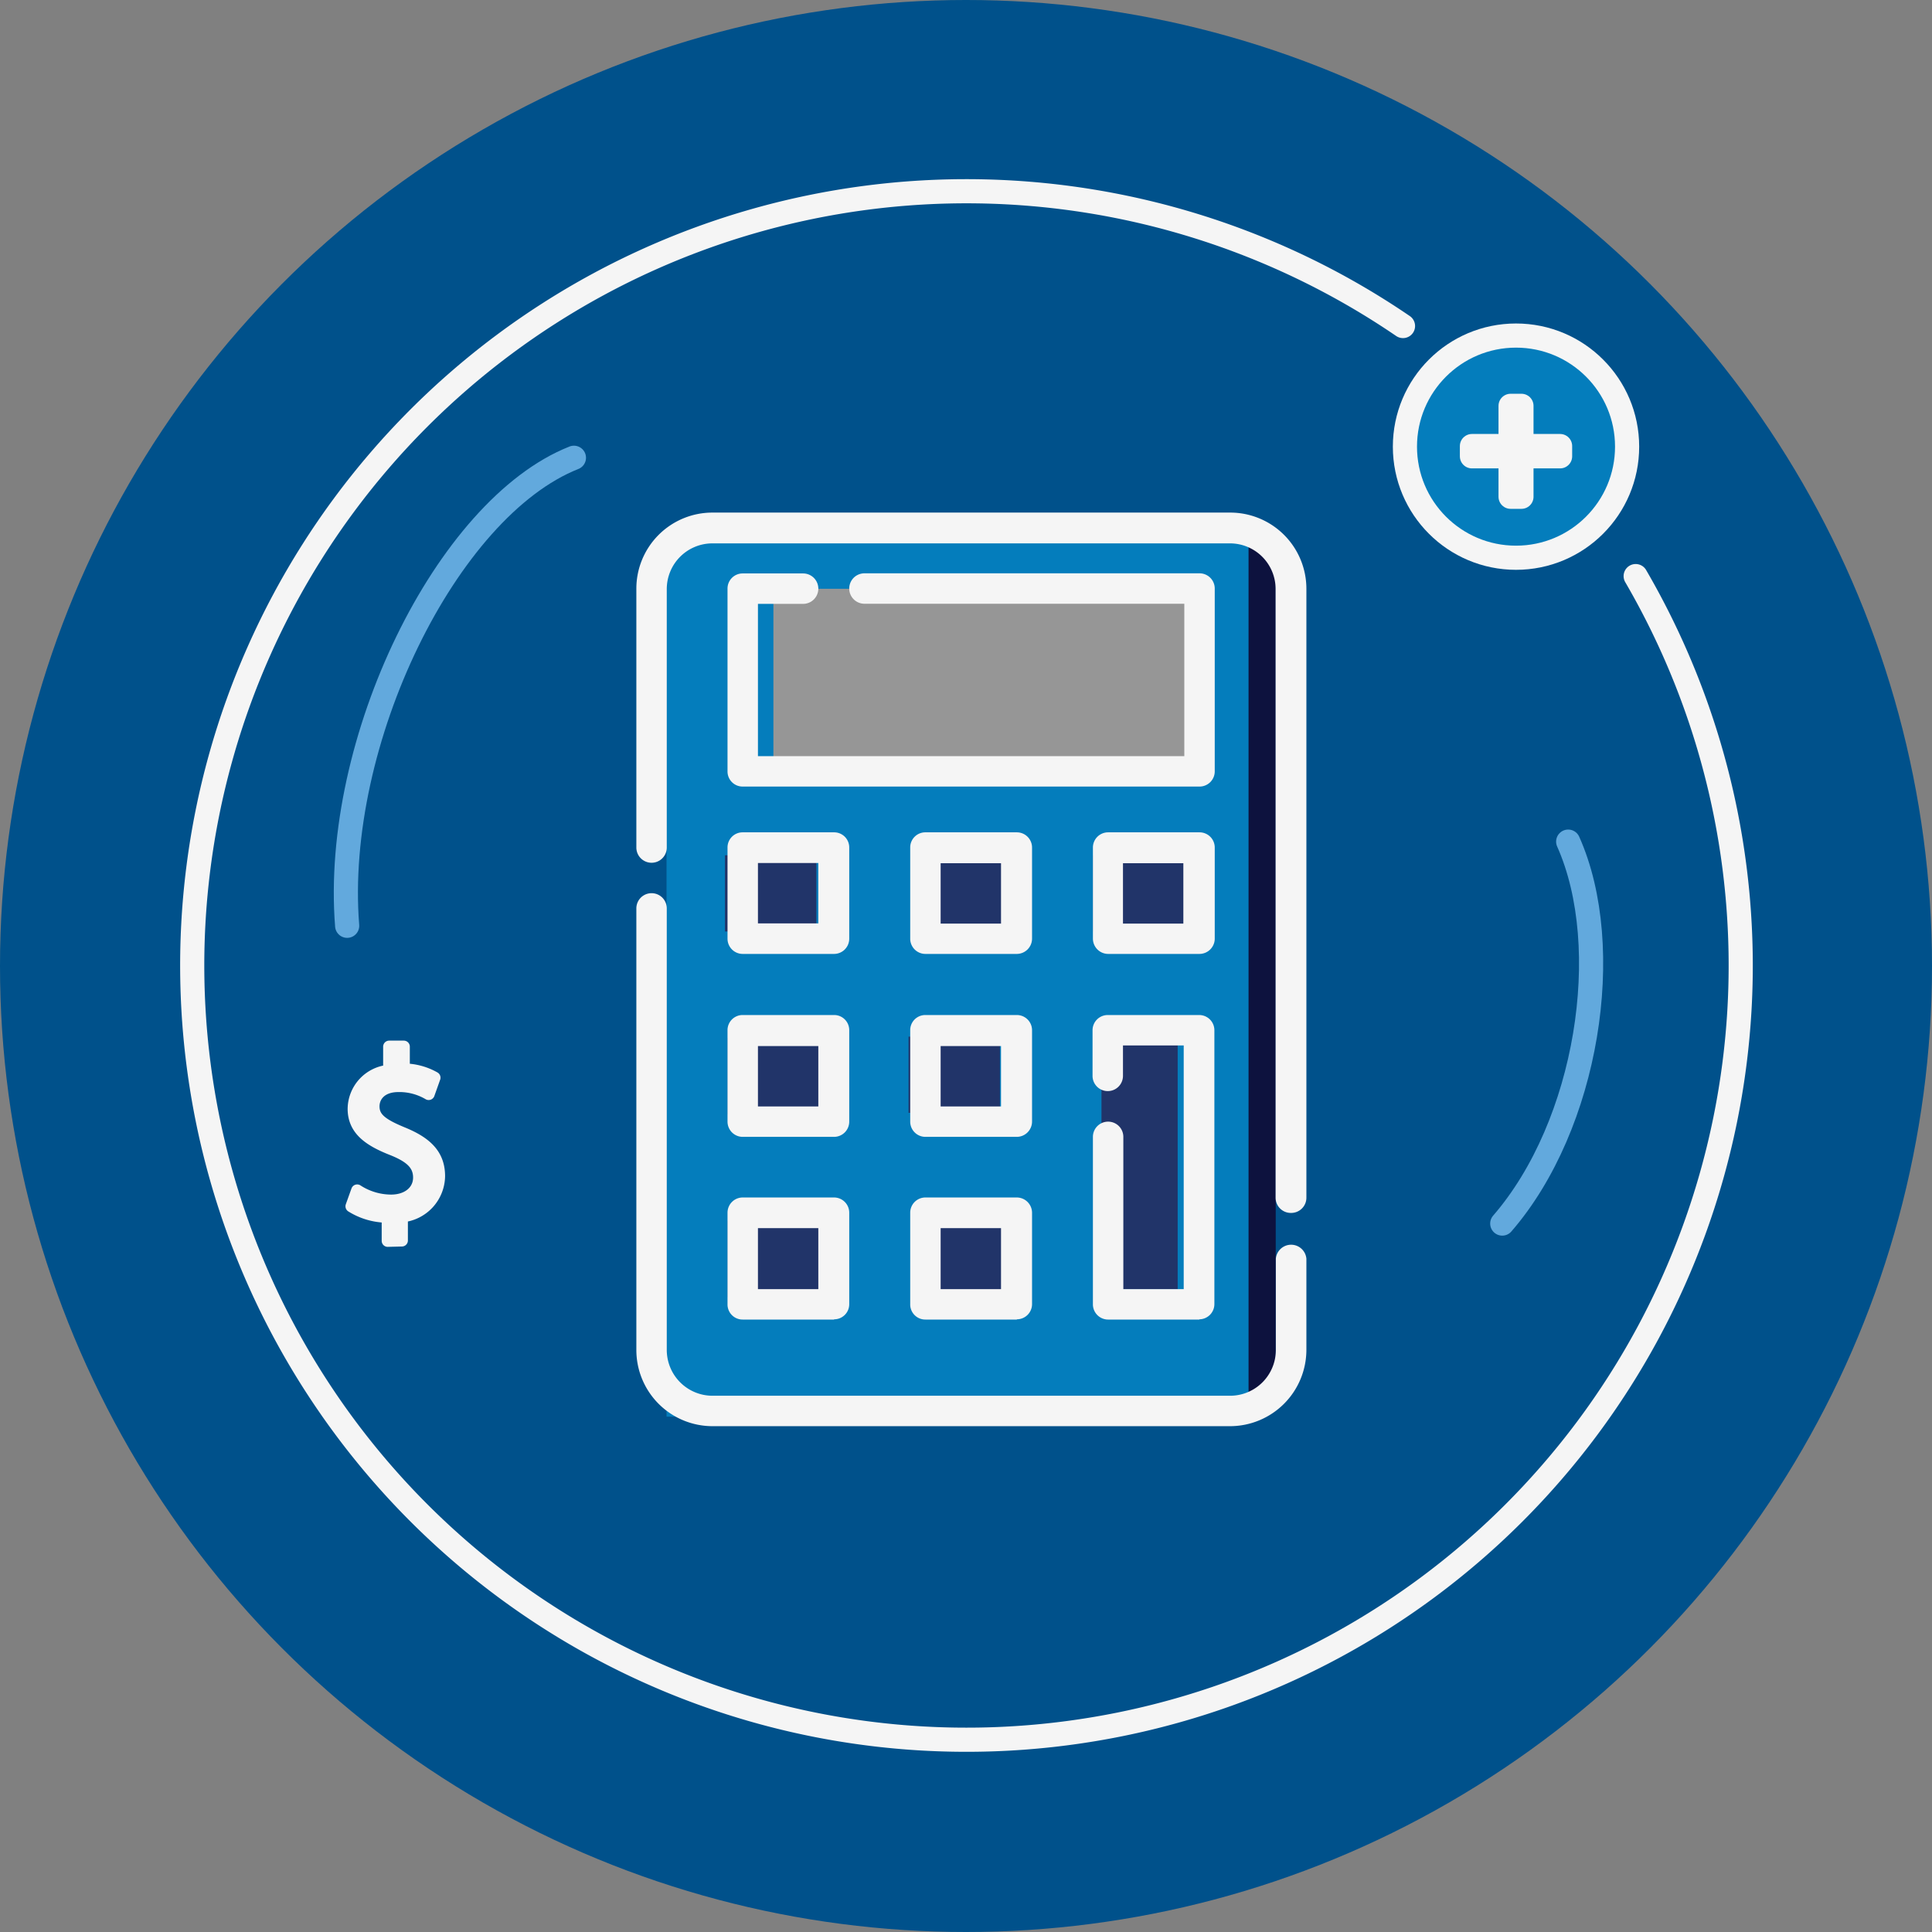 <svg viewBox="0 0 160 160" xmlns="http://www.w3.org/2000/svg"><rect x="0" y="0" width="160" height="160" fill="#808080" stroke="none"/><circle cx="80" cy="80" fill="#00518b" r="80"/><path d="m116.19 27a64.12 64.12 0 1 0 19.27 20.71" fill="none" stroke="#f5f5f5" stroke-linecap="round" stroke-linejoin="round" stroke-width="2"/><circle cx="125.55" cy="36.99" fill="#047dbc" r="9.2" stroke="#f5f5f5" stroke-miterlimit="10" stroke-width="2"/><path d="m126 33.61v3.33h3.2v.85h-3.2v3.35h-.9v-3.35h-3.2v-.85h3.2v-3.33z" fill="#047dbc" stroke="#f5f5f5" stroke-linecap="round" stroke-linejoin="round" stroke-width="2"/><path d="m124.41 101.33c7.07-8.16 9.38-22.86 5.46-31.63" fill="none" stroke="#62a9dd" stroke-linecap="round" stroke-linejoin="round" stroke-width="2"/><path d="m47.53 37.91c-10.54 4.17-20 23.5-18.78 38.76" fill="none" stroke="#62a9dd" stroke-linecap="round" stroke-linejoin="round" stroke-width="2"/><path d="m56.21 44.55h49.44v72.04h-49.44z" fill="#0d123e"/><path d="m55.2 44.55h48.2v72.77h-48.2z" fill="#047dbc"/><path d="m64.05 48.76h35.55v15.13h-35.55z" fill="#969696"/><path d="m60.04 70.83h7.57v6.31h-7.57z" fill="#213469"/><path d="m75.4 70.83h7.57v6.31h-7.57z" fill="#213469"/><path d="m90.53 70.83h7.57v6.31h-7.57z" fill="#213469"/><path d="m60.27 85.96h7.57v6.31h-7.57z" fill="#213469"/><path d="m75.24 85.85h7.57v6.31h-7.57z" fill="#213469"/><path d="m60.27 101.1h7.57v6.31h-7.57z" fill="#213469"/><path d="m75.4 101.1h7.57v6.31h-7.57z" fill="#213469"/><path d="m91.22 85.96h6.31v20.81h-6.31z" fill="#213469"/><g fill="#f5f5f5"><path d="m69.07 79h-7.56a1.26 1.26 0 0 1 -1.26-1.27v-7.54a1.25 1.25 0 0 1 1.26-1.26h7.56a1.25 1.25 0 0 1 1.26 1.26v7.56a1.26 1.26 0 0 1 -1.26 1.25zm-6.3-2.53h5v-5h-5z"/><path d="m84.21 79h-7.57a1.26 1.26 0 0 1 -1.26-1.27v-7.54a1.25 1.25 0 0 1 1.26-1.26h7.57a1.26 1.26 0 0 1 1.26 1.26v7.56a1.27 1.27 0 0 1 -1.26 1.25zm-6.31-2.51h5v-5h-5z"/><path d="m99.34 79h-7.57a1.27 1.27 0 0 1 -1.26-1.27v-7.54a1.26 1.26 0 0 1 1.26-1.26h7.57a1.26 1.26 0 0 1 1.26 1.26v7.56a1.27 1.27 0 0 1 -1.26 1.25zm-6.34-2.51h5v-5h-5z"/><path d="m69.07 94.15h-7.56a1.26 1.26 0 0 1 -1.26-1.26v-7.57a1.25 1.25 0 0 1 1.26-1.26h7.56a1.25 1.25 0 0 1 1.26 1.26v7.57a1.26 1.26 0 0 1 -1.26 1.26zm-6.3-2.52h5v-5h-5z"/><path d="m84.21 94.15h-7.57a1.26 1.26 0 0 1 -1.26-1.26v-7.57a1.25 1.25 0 0 1 1.26-1.26h7.57a1.26 1.26 0 0 1 1.26 1.26v7.57a1.27 1.27 0 0 1 -1.26 1.26zm-6.31-2.52h5v-5h-5z"/><path d="m69.07 109.28h-7.56a1.25 1.25 0 0 1 -1.26-1.28v-7.57a1.26 1.26 0 0 1 1.26-1.26h7.56a1.26 1.26 0 0 1 1.26 1.26v7.57a1.25 1.25 0 0 1 -1.26 1.26zm-6.3-2.52h5v-5.05h-5z"/><path d="m84.21 109.28h-7.57a1.25 1.25 0 0 1 -1.26-1.28v-7.57a1.26 1.26 0 0 1 1.26-1.26h7.57a1.27 1.27 0 0 1 1.26 1.26v7.57a1.26 1.26 0 0 1 -1.26 1.26zm-6.31-2.52h5v-5.05h-5z"/><path d="m101.86 118.11h-42.86a6.31 6.31 0 0 1 -6.3-6.31v-36.57a1.26 1.26 0 1 1 2.52 0v36.57a3.79 3.79 0 0 0 3.78 3.79h42.88a3.79 3.79 0 0 0 3.78-3.79v-7.56a1.27 1.27 0 0 1 2.53 0v7.56a6.33 6.33 0 0 1 -6.31 6.31z"/><path d="m106.9 100.45a1.26 1.26 0 0 1 -1.26-1.26v-50.44a3.78 3.78 0 0 0 -3.78-3.75h-42.86a3.78 3.78 0 0 0 -3.78 3.78v21.41a1.26 1.26 0 0 1 -2.52 0v-21.44a6.3 6.3 0 0 1 6.3-6.3h42.88a6.31 6.31 0 0 1 6.31 6.3v50.44a1.26 1.26 0 0 1 -1.27 1.26z"/><path d="m99.34 65.14h-37.83a1.25 1.25 0 0 1 -1.26-1.26v-15.13a1.25 1.25 0 0 1 1.26-1.26h5a1.26 1.26 0 1 1 0 2.52h-3.74v12.61h35.31v-12.62h-26.49a1.26 1.26 0 0 1 0-2.52h27.75a1.26 1.26 0 0 1 1.26 1.26v15.14a1.26 1.26 0 0 1 -1.26 1.26z"/><path d="m99.34 109.28h-7.57a1.26 1.26 0 0 1 -1.26-1.28v-13.85a1.26 1.26 0 1 1 2.52 0v12.61h5v-20.18h-5.03v2.52a1.26 1.26 0 1 1 -2.52 0v-3.78a1.26 1.26 0 0 1 1.26-1.26h7.57a1.26 1.26 0 0 1 1.26 1.26v22.68a1.26 1.26 0 0 1 -1.26 1.26z"/><path d="m32.11 102.76v-2a5.65 5.65 0 0 1 -3-.86l.47-1.31a5.19 5.19 0 0 0 2.81.84c1.39 0 2.32-.8 2.32-1.91s-.76-1.74-2.2-2.32c-2-.78-3.22-1.68-3.22-3.38a3.2 3.2 0 0 1 2.94-3.14v-2h1.21v1.89a5.24 5.24 0 0 1 2.54.68l-.48 1.35a4.77 4.77 0 0 0 -2.5-.66c-1.5 0-2.07.9-2.07 1.68 0 1 .73 1.52 2.43 2.22 2 .82 3 1.84 3 3.57a3.39 3.39 0 0 1 -3.08 3.32v2z" stroke="#f5f5f5" stroke-linecap="round" stroke-linejoin="round"/></g></svg>